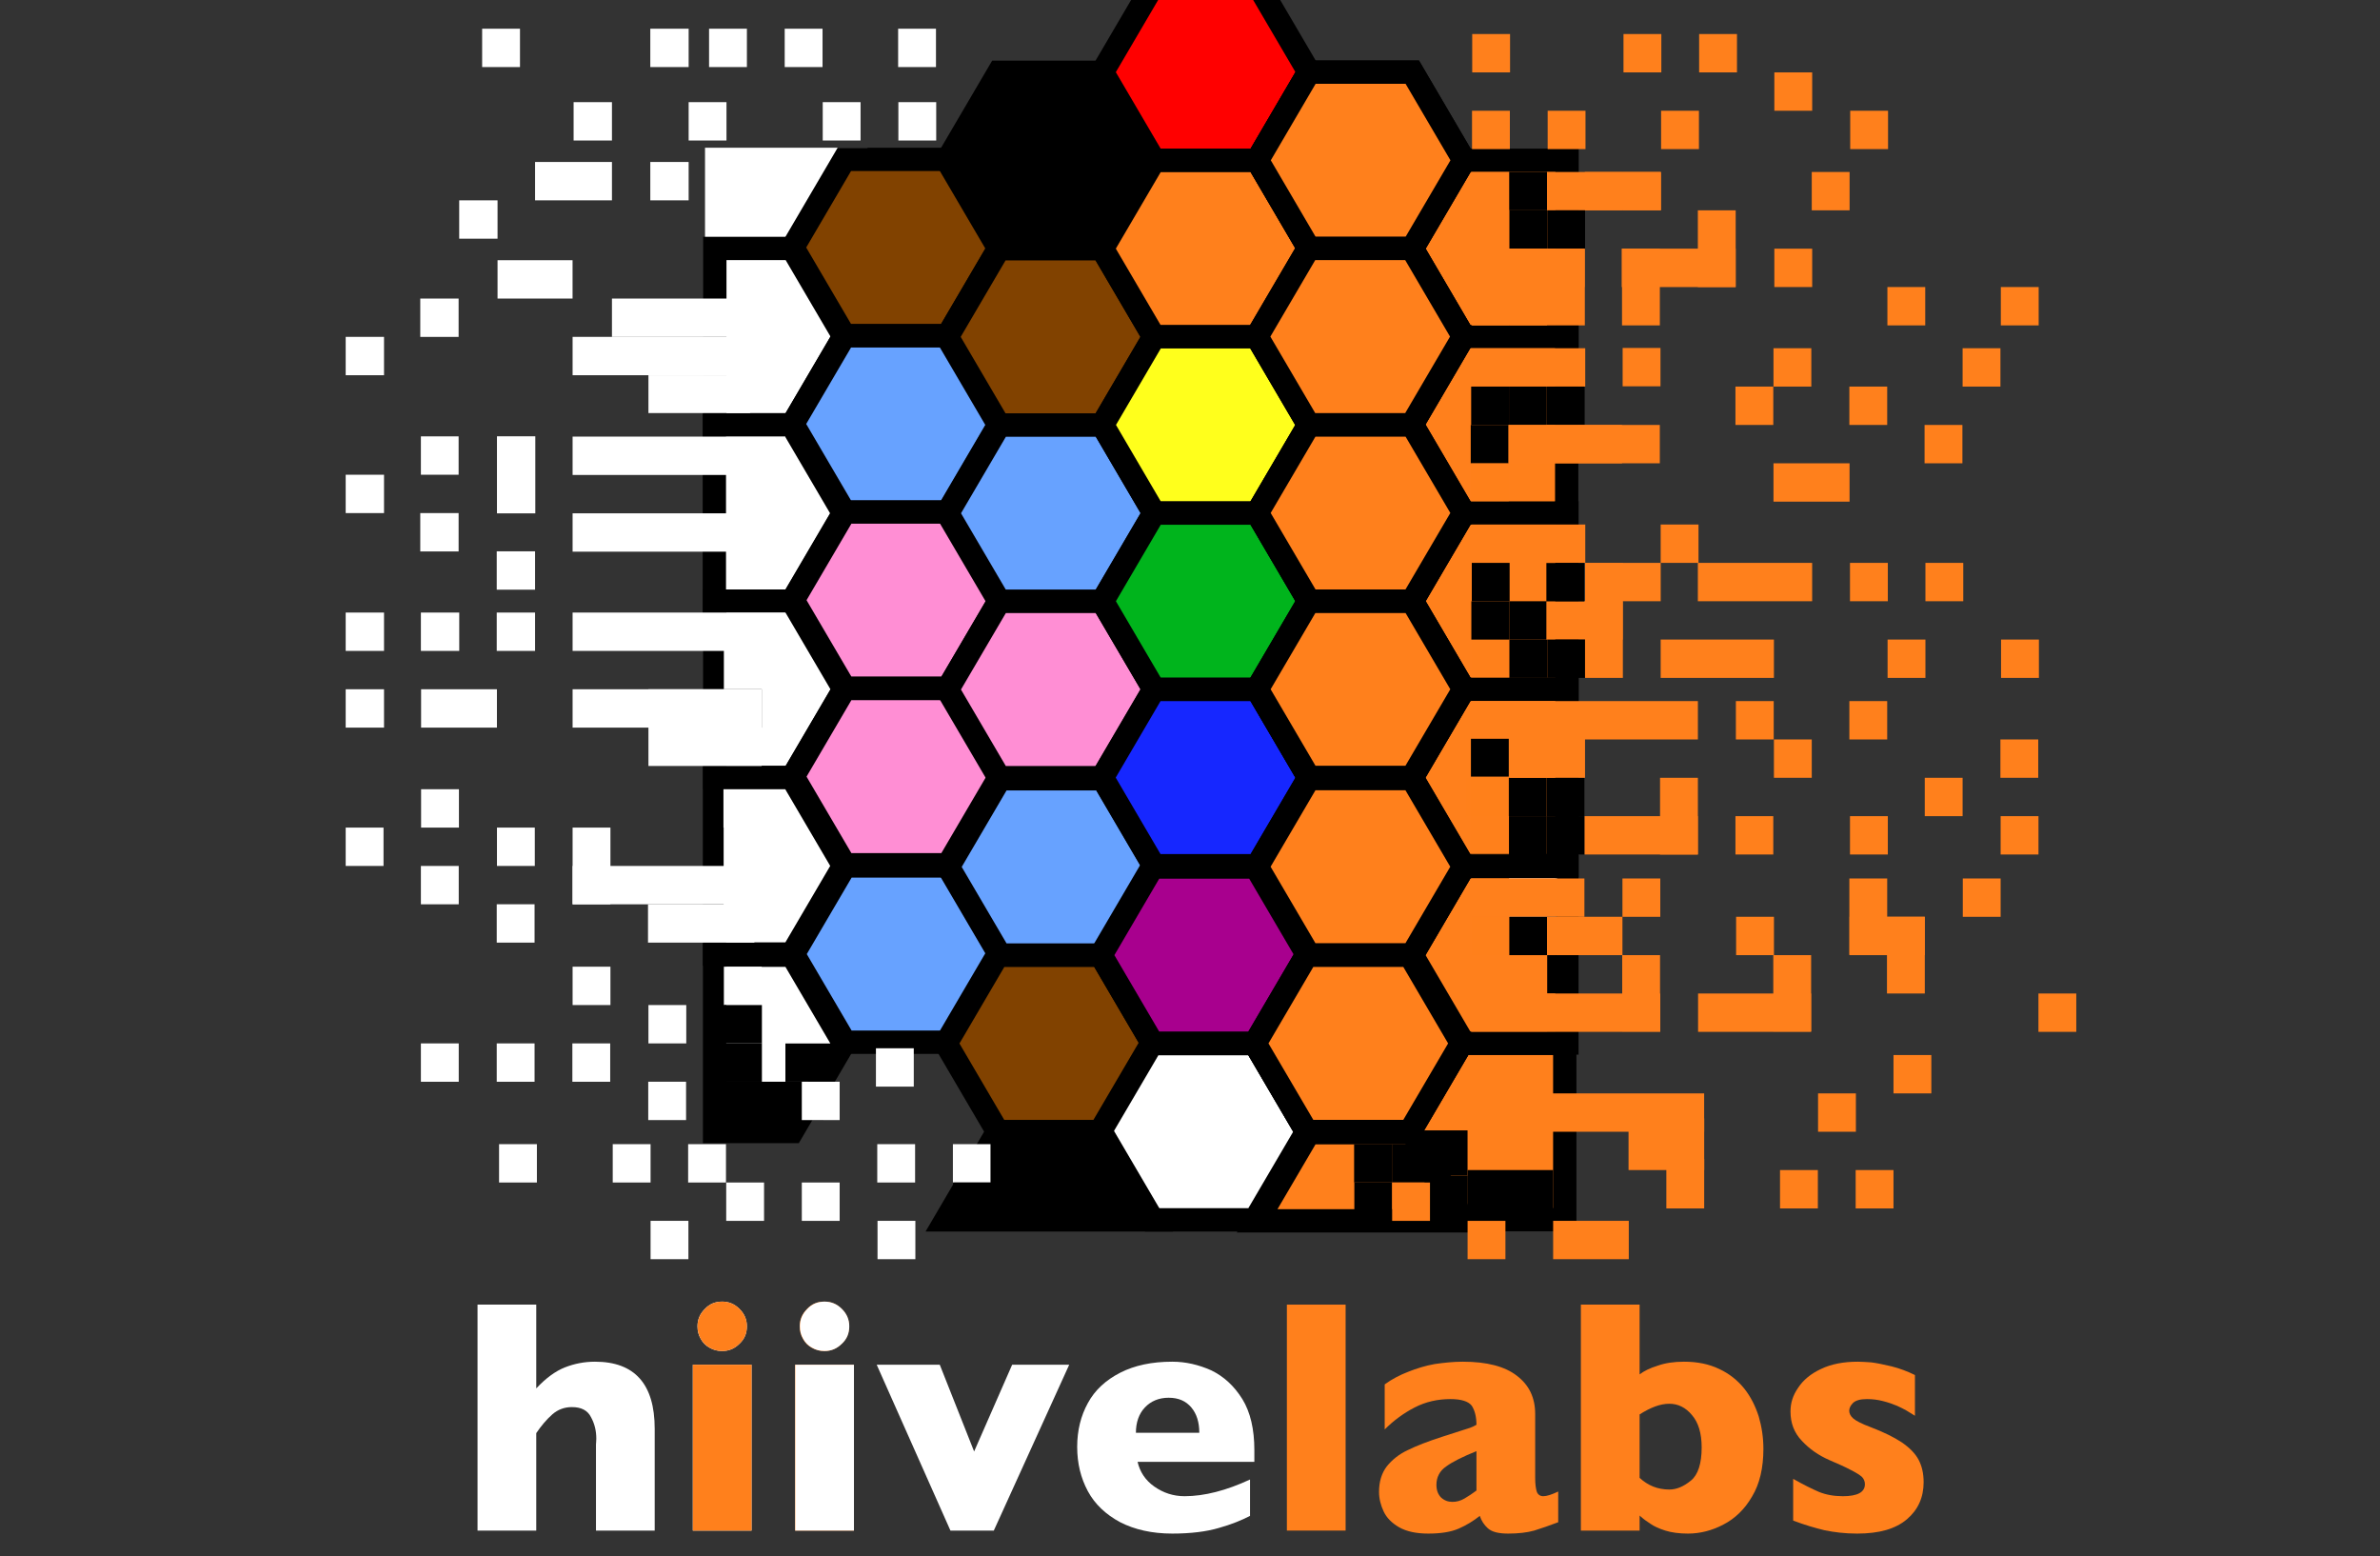 <?xml version="1.0" encoding="UTF-8" standalone="no"?>
<!DOCTYPE svg PUBLIC "-//W3C//DTD SVG 1.1//EN" "http://www.w3.org/Graphics/SVG/1.1/DTD/svg11.dtd">
<svg width="100%" height="100%" viewBox="0 0 612 400" version="1.1" xmlns="http://www.w3.org/2000/svg" xmlns:xlink="http://www.w3.org/1999/xlink" xml:space="preserve" xmlns:serif="http://www.serif.com/" style="fill-rule:evenodd;clip-rule:evenodd;stroke-miterlimit:10;">
    <rect x="0" y="0" width="612" height="400" fill="#333333" stroke="none"/>
    <g id="Layer_1" transform="matrix(1,0,0,1,0,-80)">
        <g transform="matrix(1,0,0,1,3,0)">
            <g>
                <path d="M181.29,120.97L181.29,143.89L201.47,143.89L214.91,120.97L181.29,120.97Z" style="fill:white;fill-rule:nonzero;"/>
            </g>
            <g>
                <path d="M181.29,120.97L181.29,143.89L201.47,143.89L214.91,120.97L181.29,120.97Z" style="fill:none;fill-rule:nonzero;stroke:white;stroke-width:6px;"/>
            </g>
        </g>
        <g>
            <path d="M183.81,189.19L183.81,143.87L203.75,143.87L217.04,166.53L203.75,189.19L183.81,189.19Z" style="fill:white;fill-rule:nonzero;stroke:black;stroke-width:6px;"/>
            <path d="M183.69,234.6L183.69,189.28L203.63,189.28L216.92,211.94L203.63,234.6L183.69,234.6Z" style="fill:white;fill-rule:nonzero;stroke:black;stroke-width:6px;"/>
            <path d="M183.79,279.85L183.79,234.53L203.73,234.53L217.02,257.19L203.73,279.85L183.79,279.85Z" style="fill:white;fill-rule:nonzero;stroke:black;stroke-width:6px;"/>
            <path d="M183.73,325.26L183.73,279.94L203.67,279.94L216.96,302.6L203.67,325.26L183.73,325.26Z" style="fill:white;fill-rule:nonzero;stroke:black;stroke-width:6px;"/>
        </g>
        <path d="M183.75,370.88L183.75,325.56L203.69,325.56L216.98,348.22L203.69,370.88L183.75,370.88Z" style="fill:white;fill-rule:nonzero;stroke:black;stroke-width:6px;"/>
        <path d="M217.12,166.28L203.83,143.63L217.12,120.97L243.69,120.97L256.98,143.63L243.69,166.28L217.12,166.28Z" style="fill:rgb(129,66,0);fill-rule:nonzero;stroke:black;stroke-width:6px;"/>
        <g>
            <path d="M217.12,211.65L203.83,188.99L217.12,166.34L243.69,166.34L256.98,188.99L243.69,211.65L217.12,211.65Z" style="fill:rgb(103,162,255);fill-rule:nonzero;stroke:black;stroke-width:6px;"/>
            <path d="M217.21,256.94L203.92,234.29L217.21,211.63L243.78,211.63L257.07,234.29L243.78,256.94L217.21,256.94Z" style="fill:rgb(255,142,212);fill-rule:nonzero;stroke:black;stroke-width:6px;"/>
            <path d="M217.21,302.31L203.92,279.65L217.21,256.99L243.78,256.99L257.07,279.65L243.78,302.31L217.21,302.31Z" style="fill:rgb(255,142,212);fill-rule:nonzero;stroke:black;stroke-width:6px;"/>
            <path d="M217.27,347.93L203.98,325.27L217.27,302.61L243.84,302.61L257.13,325.27L243.84,347.93L217.27,347.93Z" style="fill:rgb(103,162,255);fill-rule:nonzero;stroke:black;stroke-width:6px;"/>
        </g>
        <path d="M256.85,143.89L243.56,121.24L256.85,98.58L283.42,98.58L296.71,121.24L283.42,143.89L256.85,143.89Z" style="fill-rule:nonzero;stroke:black;stroke-width:6px;"/>
        <path d="M256.85,189.26L243.56,166.6L256.85,143.95L283.42,143.95L296.71,166.6L283.42,189.26L256.85,189.26Z" style="fill:rgb(129,66,0);fill-rule:nonzero;stroke:black;stroke-width:6px;"/>
        <path d="M256.93,234.6L243.64,211.95L256.93,189.29L283.5,189.29L296.79,211.95L283.5,234.6L256.93,234.6Z" style="fill:rgb(103,162,255);fill-rule:nonzero;stroke:black;stroke-width:6px;"/>
        <path d="M256.92,279.92L243.63,257.26L256.92,234.61L283.49,234.61L296.78,257.26L283.49,279.92L256.92,279.92Z" style="fill:rgb(255,142,212);fill-rule:nonzero;stroke:black;stroke-width:6px;"/>
        <path d="M257.11,325.52L243.82,302.86L257.11,280.2L283.69,280.2L296.97,302.86L283.69,325.52L257.11,325.52Z" style="fill:rgb(103,162,255);fill-rule:nonzero;stroke:black;stroke-width:6px;"/>
        <path d="M256.53,370.91L243.24,348.25L256.53,325.59L283.1,325.59L296.39,348.25L283.1,370.91L256.53,370.91Z" style="fill:rgb(129,66,0);fill-rule:nonzero;stroke:black;stroke-width:6px;"/>
        <path d="M296.74,121.21L283.45,98.55L296.74,75.89L323.31,75.89L336.6,98.55L323.31,121.21L296.74,121.21Z" style="fill:rgb(255,0,0);fill-rule:nonzero;stroke:black;stroke-width:6px;"/>
        <path d="M296.74,166.58L283.45,143.92L296.74,121.26L323.31,121.26L336.6,143.92L323.31,166.58L296.74,166.58Z" style="fill:rgb(255,128,28);fill-rule:nonzero;stroke:black;stroke-width:6px;"/>
        <path d="M296.77,211.9L283.49,189.24L296.77,166.58L323.35,166.58L336.64,189.24L323.35,211.9L296.77,211.9Z" style="fill:rgb(255,255,28);fill-rule:nonzero;stroke:black;stroke-width:6px;"/>
        <path d="M296.76,257.21L283.47,234.56L296.76,211.9L323.34,211.9L336.63,234.56L323.34,257.21L296.76,257.21Z" style="fill:rgb(0,180,28);fill-rule:nonzero;stroke:black;stroke-width:6px;"/>
        <path d="M296.37,348.2L283.08,325.54L296.37,302.88L322.94,302.88L336.23,325.54L322.94,348.2L296.37,348.2Z" style="fill:rgb(168,0,142);fill-rule:nonzero;stroke:black;stroke-width:6px;"/>
        <path d="M296.15,393.59L282.86,370.93L296.15,348.28L322.72,348.28L336.01,370.93L322.72,393.59L296.15,393.59Z" style="fill:white;fill-rule:nonzero;stroke:black;stroke-width:6px;"/>
        <path d="M296.7,302.56L283.42,279.9L296.7,257.24L323.28,257.24L336.57,279.9L323.28,302.56L296.7,302.56Z" style="fill:rgb(22,39,255);fill-rule:nonzero;stroke:black;stroke-width:6px;"/>
        <path d="M243.24,393.59L256.53,370.93L283.1,370.93L296.39,393.59L243.24,393.59Z" style="fill-rule:nonzero;stroke:black;stroke-width:6px;"/>
        <rect x="127.94" y="146.89" width="19.29" height="9.86" style="fill:white;"/>
        <rect x="108.07" y="156.75" width="9.86" height="9.86" style="fill:white;"/>
        <rect x="88.89" y="166.6" width="9.86" height="9.86" style="fill:white;"/>
        <rect x="147.24" y="166.6" width="51.08" height="9.86" style="fill:white;"/>
        <rect x="166.74" y="176.46" width="26.15" height="9.73" style="fill:white;"/>
        <rect x="108.23" y="192.18" width="9.7" height="9.86" style="fill:white;"/>
        <rect x="127.79" y="192.16" width="9.86" height="19.81" style="fill:white;"/>
        <rect x="88.89" y="202.04" width="9.86" height="9.86" style="fill:white;"/>
        <rect x="108.07" y="211.9" width="9.86" height="9.86" style="fill:white;"/>
        <rect x="147.24" y="211.96" width="58.45" height="9.86" style="fill:white;"/>
        <rect x="127.73" y="221.73" width="9.86" height="9.86" style="fill:white;"/>
        <rect x="88.89" y="237.47" width="9.86" height="9.86" style="fill:white;"/>
        <rect x="108.23" y="237.47" width="9.86" height="9.86" style="fill:white;"/>
        <rect x="127.73" y="237.47" width="9.86" height="9.86" style="fill:white;"/>
        <rect x="147.24" y="237.47" width="54.7" height="9.86" style="fill:white;"/>
        <rect x="186.14" y="245.43" width="11.17" height="13.71" style="fill:white;"/>
        <rect x="88.89" y="257.19" width="9.86" height="9.86" style="fill:white;"/>
        <rect x="108.28" y="257.19" width="19.5" height="9.86" style="fill:white;"/>
        <rect x="147.24" y="257.19" width="48.52" height="9.86" style="fill:white;"/>
        <rect x="186.14" y="257.19" width="9.73" height="9.86"/>
        <rect x="166.74" y="257.19" width="29.12" height="19.72" style="fill:white;"/>
        <rect x="108.28" y="282.89" width="9.73" height="9.86" style="fill:white;"/>
        <rect x="186.03" y="282.89" width="15.91" height="9.86" style="fill:white;"/>
        <rect x="88.89" y="292.75" width="9.73" height="9.86" style="fill:white;"/>
        <rect x="127.79" y="292.75" width="9.73" height="9.86" style="fill:white;"/>
        <rect x="147.24" y="292.75" width="9.73" height="19.72" style="fill:white;"/>
        <rect x="186.08" y="287.82" width="9.73" height="25.16" style="fill:white;"/>
        <rect x="108.23" y="302.61" width="9.73" height="9.86" style="fill:white;"/>
        <rect x="147.24" y="302.61" width="48.52" height="9.86" style="fill:white;"/>
        <rect x="127.73" y="312.46" width="9.73" height="9.86" style="fill:white;"/>
        <rect x="166.63" y="312.46" width="27.35" height="9.86" style="fill:white;"/>
        <rect x="167.29" y="393.84" width="9.73" height="9.86" style="fill:white;"/>
        <rect x="225.65" y="393.84" width="9.73" height="9.86" style="fill:white;"/>
        <rect x="123.98" y="87.38" width="9.73" height="9.86" style="fill:white;"/>
        <rect x="167.22" y="87.38" width="9.86" height="9.86" style="fill:white;"/>
        <rect x="182.33" y="87.38" width="9.73" height="9.86" style="fill:white;"/>
        <rect x="201.78" y="87.38" width="9.73" height="9.86" style="fill:white;"/>
        <rect x="230.95" y="87.38" width="9.73" height="9.86" style="fill:white;"/>
        <rect x="147.5" y="106.26" width="9.86" height="9.86" style="fill:white;"/>
        <rect x="177.08" y="106.26" width="9.73" height="9.86" style="fill:white;"/>
        <rect x="211.56" y="106.26" width="9.73" height="9.86" style="fill:white;"/>
        <rect x="231.01" y="106.26" width="9.73" height="9.86" style="fill:white;"/>
        <rect x="137.59" y="121.64" width="19.77" height="9.86" style="fill:white;"/>
        <rect x="167.22" y="121.64" width="9.86" height="9.86" style="fill:white;"/>
        <rect x="118.08" y="131.5" width="9.86" height="9.86" style="fill:white;"/>
        <g transform="matrix(1,0,0,1,0,-1)">
            <rect x="182.94" y="131.5" width="9.73" height="9.86" style="fill:white;"/>
        </g>
        <rect x="147.24" y="328.51" width="9.73" height="9.86" style="fill:white;"/>
        <rect x="166.74" y="338.37" width="9.73" height="9.86" style="fill:white;"/>
        <rect x="127.73" y="348.23" width="9.73" height="9.86" style="fill:white;"/>
        <rect x="147.18" y="348.23" width="9.73" height="9.86" style="fill:white;"/>
        <rect x="166.69" y="358.08" width="9.73" height="9.86" style="fill:white;"/>
        <rect x="186.14" y="358.08" width="16.95" height="9.86"/>
        <rect x="225.24" y="349.48" width="9.73" height="9.86" style="fill:white;"/>
        <rect x="128.33" y="374.13" width="9.73" height="9.86" style="fill:white;"/>
        <path d="M138.05,383.99L138.05,374.13" style="fill:none;fill-rule:nonzero;"/>
        <rect x="176.95" y="374.13" width="9.73" height="9.86" style="fill:white;"/>
        <rect x="186.74" y="383.99" width="9.73" height="9.86" style="fill:white;"/>
        <rect x="225.58" y="374.13" width="9.73" height="9.86" style="fill:white;"/>
        <rect x="245.03" y="374.13" width="9.73" height="9.86" style="fill:white;"/>
        <rect x="254.75" y="373.84" width="9.73" height="16.81"/>
        <path d="M138.11,393.84L138.11,383.99" style="fill:none;fill-rule:nonzero;"/>
        <path d="M157.56,383.99L157.56,393.84" style="fill:none;fill-rule:nonzero;"/>
        <rect x="157.56" y="374.13" width="9.73" height="9.86" style="fill:white;"/>
        <rect x="206.18" y="383.99" width="9.73" height="9.86" style="fill:white;"/>
        <rect x="245.08" y="383.99" width="9.73" height="9.86"/>
        <g>
            <path d="M376.38,166.53L363.1,143.87L376.38,121.21L402.96,121.21L402.96,166.53L376.38,166.53Z" style="fill:rgb(255,128,28);fill-rule:nonzero;stroke:black;stroke-width:6px;"/>
            <path d="M375.79,393.54L362.5,370.88L375.79,348.23L402.37,348.23L402.37,393.54L375.79,393.54Z" style="fill:rgb(255,128,28);fill-rule:nonzero;stroke:black;stroke-width:6px;"/>
            <path d="M376.35,302.51L363.06,279.85L376.35,257.19L402.93,257.19L402.93,302.51L376.35,302.51Z" style="fill:rgb(255,128,28);fill-rule:nonzero;stroke:black;stroke-width:6px;"/>
            <path d="M376.36,257.19L363.07,234.53L376.36,211.87L402.93,211.87L402.93,257.19L376.36,257.19Z" style="fill:rgb(255,128,28);fill-rule:nonzero;stroke:black;stroke-width:6px;"/>
            <path d="M376.28,211.85L362.99,189.19L376.28,166.53L402.86,166.53L402.86,211.85L376.28,211.85Z" style="fill:rgb(255,128,28);fill-rule:nonzero;stroke:black;stroke-width:6px;"/>
            <path d="M376.34,348.13L363.06,325.47L376.34,302.81L402.92,302.81L402.92,348.13L376.34,348.13Z" style="fill:rgb(255,128,28);fill-rule:nonzero;stroke:black;stroke-width:6px;"/>
        </g>
        <rect x="378.35" y="124.21" width="9.73" height="9.86" style="fill:rgb(255,128,28);"/>
        <rect x="388.08" y="124.21" width="9.73" height="9.86"/>
        <rect x="407.53" y="124.21" width="9.73" height="9.86" style="fill:rgb(255,128,28);"/>
        <rect x="417.25" y="124.21" width="9.73" height="9.86" style="fill:rgb(255,128,28);"/>
        <rect x="465.88" y="124.21" width="9.73" height="9.86" style="fill:rgb(255,128,28);"/>
        <rect x="378.41" y="134.07" width="9.73" height="9.86" style="fill:rgb(255,128,28);"/>
        <rect x="436.59" y="134.07" width="9.73" height="19.72" style="fill:rgb(255,128,28);"/>
        <rect x="378.3" y="143.93" width="9.73" height="9.86" style="fill:rgb(255,128,28);"/>
        <rect x="417.03" y="143.92" width="29.28" height="9.88" style="fill:rgb(255,128,28);"/>
        <rect x="456.26" y="143.93" width="9.73" height="9.86" style="fill:rgb(255,128,28);"/>
        <rect x="378.35" y="153.79" width="9.73" height="9.86" style="fill:rgb(255,128,28);"/>
        <rect x="397.8" y="124.21" width="29.34" height="9.86" style="fill:rgb(255,128,28);"/>
        <rect x="388.13" y="134.07" width="9.73" height="9.86"/>
        <rect x="397.86" y="134.07" width="9.73" height="9.86"/>
        <rect x="376.5" y="143.93" width="30.97" height="9.86" style="fill:rgb(255,128,28);"/>
        <rect x="388.08" y="153.79" width="9.73" height="9.86" style="fill:rgb(255,128,28);"/>
        <rect x="378.52" y="143.93" width="29.01" height="19.72" style="fill:rgb(255,128,28);"/>
        <rect x="417.09" y="143.93" width="9.73" height="19.72" style="fill:rgb(255,128,28);"/>
        <rect x="485.33" y="153.79" width="9.73" height="9.86" style="fill:rgb(255,128,28);"/>
        <rect x="514.5" y="153.79" width="9.73" height="9.86" style="fill:rgb(255,128,28);"/>
        <rect x="378.24" y="169.52" width="29.39" height="9.86" style="fill:rgb(255,128,28);"/>
        <rect x="417.25" y="169.45" width="9.73" height="9.86" style="fill:rgb(255,128,28);"/>
        <rect x="456.04" y="169.52" width="9.73" height="9.86" style="fill:rgb(255,128,28);"/>
        <rect x="504.67" y="169.52" width="9.73" height="9.86" style="fill:rgb(255,128,28);"/>
        <rect x="378.3" y="179.38" width="9.73" height="9.86"/>
        <rect x="388.02" y="179.38" width="9.73" height="9.86"/>
        <rect x="397.75" y="179.38" width="9.73" height="9.86"/>
        <rect x="475.55" y="179.38" width="9.73" height="9.86" style="fill:rgb(255,128,28);"/>
        <rect x="378.19" y="189.24" width="9.73" height="9.86"/>
        <rect x="397.64" y="189.24" width="9.73" height="9.86" style="fill:rgb(255,128,28);"/>
        <rect x="407.36" y="189.24" width="9.73" height="9.86" style="fill:rgb(255,128,28);"/>
        <rect x="387.91" y="189.24" width="38.9" height="9.86" style="fill:rgb(255,128,28);"/>
        <rect x="494.89" y="189.24" width="9.73" height="9.86" style="fill:rgb(255,128,28);"/>
        <rect x="378.24" y="199.1" width="9.73" height="9.86" style="fill:rgb(255,128,28);fill-opacity:0.32;"/>
        <rect x="378.3" y="199.1" width="21.51" height="9.86" style="fill:rgb(255,128,28);fill-opacity:0.32;"/>
        <rect x="456.04" y="199.1" width="19.56" height="9.86" style="fill:rgb(255,128,28);"/>
        <rect x="378.41" y="214.84" width="29.23" height="9.86" style="fill:rgb(255,128,28);"/>
        <rect x="378.46" y="224.7" width="9.73" height="9.86" style="fill:rgb(255,128,28);fill-opacity:0.32;"/>
        <rect x="378.35" y="234.56" width="9.73" height="9.86" style="fill:rgb(255,128,28);fill-opacity:0.32;"/>
        <rect x="388.08" y="234.56" width="9.73" height="9.86"/>
        <rect x="378.41" y="244.41" width="9.73" height="9.86" style="fill:rgb(255,128,28);fill-opacity:0.32;"/>
        <rect x="388.13" y="244.41" width="9.73" height="9.86"/>
        <rect x="378.3" y="260.23" width="58.3" height="9.86" style="fill:rgb(255,128,28);"/>
        <rect x="378.35" y="270.09" width="9.73" height="9.86" style="fill:rgb(255,128,28);fill-opacity:0.32;"/>
        <rect x="376.85" y="279.95" width="11.11" height="9.86" style="fill:rgb(255,128,28);fill-opacity:0.32;"/>
        <rect x="387.97" y="279.95" width="9.73" height="9.86"/>
        <rect x="378.3" y="279.95" width="9.73" height="19.72" style="fill:rgb(255,128,28);fill-opacity:0.32;"/>
        <rect x="388.02" y="289.81" width="9.73" height="9.86"/>
        <rect x="427.03" y="214.84" width="9.73" height="9.86" style="fill:rgb(255,128,28);"/>
        <rect x="407.64" y="224.7" width="19.4" height="9.86" style="fill:rgb(255,128,28);"/>
        <rect x="436.59" y="224.7" width="29.39" height="9.86" style="fill:rgb(255,128,28);"/>
        <rect x="475.71" y="224.7" width="9.73" height="9.86" style="fill:rgb(255,128,28);"/>
        <rect x="495.11" y="224.7" width="9.73" height="9.86" style="fill:rgb(255,128,28);"/>
        <rect x="397.64" y="234.56" width="19.61" height="9.86" style="fill:rgb(255,128,28);"/>
        <rect x="397.86" y="244.41" width="9.73" height="9.86"/>
        <rect x="407.58" y="224.73" width="9.73" height="29.54" style="fill:rgb(255,128,28);"/>
        <rect x="427.03" y="244.41" width="29.12" height="9.86" style="fill:rgb(255,128,28);"/>
        <rect x="485.38" y="244.41" width="9.73" height="9.86" style="fill:rgb(255,128,28);"/>
        <rect x="514.56" y="244.41" width="9.73" height="9.86" style="fill:rgb(255,128,28);"/>
        <rect x="446.37" y="260.23" width="9.73" height="9.86" style="fill:rgb(255,128,28);"/>
        <rect x="475.55" y="260.23" width="9.73" height="9.86" style="fill:rgb(255,128,28);"/>
        <rect x="456.15" y="270.09" width="9.73" height="9.86" style="fill:rgb(255,128,28);"/>
        <rect x="397.69" y="279.95" width="9.73" height="9.86"/>
        <rect x="426.87" y="279.95" width="9.73" height="19.72" style="fill:rgb(255,128,28);"/>
        <rect x="446.26" y="289.81" width="9.73" height="9.86" style="fill:rgb(255,128,28);"/>
        <rect x="494.94" y="279.95" width="9.73" height="9.86" style="fill:rgb(255,128,28);"/>
        <rect x="514.39" y="270.09" width="9.73" height="9.86" style="fill:rgb(255,128,28);"/>
        <rect x="397.75" y="289.81" width="9.73" height="9.86"/>
        <rect x="407.47" y="289.81" width="29.12" height="9.86" style="fill:rgb(255,128,28);"/>
        <rect x="514.45" y="289.81" width="9.73" height="9.86" style="fill:rgb(255,128,28);"/>
        <rect x="388.04" y="305.83" width="12.36" height="9.86" style="fill:white;"/>
        <rect x="417.2" y="305.83" width="9.73" height="9.86" style="fill:rgb(255,128,28);"/>
        <rect x="378.35" y="305.83" width="29.07" height="9.86" style="fill:rgb(255,128,28);"/>
        <rect x="475.55" y="305.83" width="9.73" height="19.64" style="fill:rgb(255,128,28);"/>
        <rect x="504.72" y="305.83" width="9.73" height="9.86" style="fill:rgb(255,128,28);"/>
        <rect x="378.35" y="315.68" width="9.73" height="9.86" style="fill:rgb(255,128,28);fill-opacity:0.32;"/>
        <rect x="388.11" y="315.68" width="12.36" height="9.86"/>
        <rect x="397.8" y="315.68" width="19.4" height="9.86" style="fill:rgb(255,128,28);"/>
        <rect x="446.43" y="315.68" width="9.73" height="9.86" style="fill:rgb(255,128,28);"/>
        <rect x="475.6" y="315.68" width="19.34" height="9.86" style="fill:rgb(255,128,28);"/>
        <rect x="387.97" y="325.54" width="12.36" height="9.86"/>
        <rect x="417.14" y="325.54" width="9.73" height="19.61" style="fill:rgb(255,128,28);"/>
        <rect x="455.99" y="325.54" width="9.73" height="19.61" style="fill:rgb(255,128,28);"/>
        <rect x="485.22" y="315.68" width="9.73" height="19.72" style="fill:rgb(255,128,28);"/>
        <rect x="436.65" y="335.4" width="29.07" height="9.86" style="fill:rgb(255,128,28);"/>
        <rect x="524.17" y="335.4" width="9.73" height="9.86" style="fill:rgb(255,128,28);"/>
        <rect x="486.9" y="351.22" width="9.73" height="9.86" style="fill:rgb(255,128,28);"/>
        <rect x="383.76" y="361.08" width="54.45" height="9.86" style="fill:rgb(255,128,28);"/>
        <rect x="467.5" y="361.08" width="9.73" height="9.86" style="fill:rgb(255,128,28);"/>
        <rect x="418.77" y="367.5" width="19.45" height="13.29" style="fill:rgb(255,128,28);"/>
        <rect x="428.49" y="377.93" width="9.73" height="12.72" style="fill:rgb(255,128,28);"/>
        <rect x="457.72" y="380.79" width="9.73" height="9.86" style="fill:rgb(255,128,28);"/>
        <rect x="477.17" y="380.79" width="9.73" height="9.86" style="fill:rgb(255,128,28);"/>
        <rect x="378.57" y="88.75" width="9.73" height="9.86" style="fill:rgb(255,128,28);"/>
        <rect x="417.47" y="88.75" width="9.73" height="9.86" style="fill:rgb(255,128,28);"/>
        <rect x="436.92" y="88.75" width="9.73" height="9.86" style="fill:rgb(255,128,28);"/>
        <rect x="456.26" y="98.61" width="9.73" height="9.86" style="fill:rgb(255,128,28);"/>
        <rect x="378.52" y="108.47" width="9.73" height="9.86" style="fill:rgb(255,128,28);"/>
        <rect x="397.97" y="108.47" width="9.73" height="9.86" style="fill:rgb(255,128,28);"/>
        <rect x="427.14" y="108.47" width="9.73" height="9.86" style="fill:rgb(255,128,28);"/>
        <rect x="475.77" y="108.47" width="9.73" height="9.86" style="fill:rgb(255,128,28);"/>
        <g>
            <g>
                <path d="M336.58,143.87L323.3,121.21L336.58,98.55L363.16,98.55L376.45,121.21L363.16,143.87L336.58,143.87Z" style="fill:rgb(255,128,28);fill-rule:nonzero;stroke:black;stroke-width:6px;"/>
                <path d="M335.99,370.88L322.7,348.23L335.99,325.57L362.57,325.57L375.85,348.23L362.57,370.88L335.99,370.88Z" style="fill:rgb(255,128,28);fill-rule:nonzero;stroke:black;stroke-width:6px;"/>
                <path d="M336.55,279.85L323.26,257.19L336.55,234.53L363.12,234.53L376.41,257.19L363.12,279.85L336.55,279.85Z" style="fill:rgb(255,128,28);fill-rule:nonzero;stroke:black;stroke-width:6px;"/>
                <path d="M336.56,234.53L323.27,211.87L336.56,189.21L363.13,189.21L376.42,211.87L363.13,234.53L336.56,234.53Z" style="fill:rgb(255,128,28);fill-rule:nonzero;stroke:black;stroke-width:6px;"/>
                <path d="M336.48,189.19L323.19,166.53L336.48,143.87L363.06,143.87L376.34,166.53L363.06,189.19L336.48,189.19Z" style="fill:rgb(255,128,28);fill-rule:nonzero;stroke:black;stroke-width:6px;"/>
                <path d="M336.54,325.47L323.25,302.81L336.54,280.15L363.12,280.15L376.4,302.81L363.12,325.47L336.54,325.47Z" style="fill:rgb(255,128,28);fill-rule:nonzero;stroke:black;stroke-width:6px;"/>
            </g>
            <path d="M336.58,143.87L323.3,121.21L336.58,98.55L363.16,98.55L376.45,121.21L363.16,143.87L336.58,143.87Z" style="fill:rgb(255,128,28);fill-rule:nonzero;stroke:black;stroke-width:6px;"/>
            <path d="M335.99,370.88L322.7,348.23L335.99,325.57L362.57,325.57L375.85,348.23L362.57,370.88L335.99,370.88Z" style="fill:rgb(255,128,28);fill-rule:nonzero;stroke:black;stroke-width:6px;"/>
            <path d="M336.55,279.85L323.26,257.19L336.55,234.53L363.12,234.53L376.41,257.19L363.12,279.85L336.55,279.85Z" style="fill:rgb(255,128,28);fill-rule:nonzero;stroke:black;stroke-width:6px;"/>
            <path d="M336.56,234.53L323.27,211.87L336.56,189.21L363.13,189.21L376.42,211.87L363.13,234.53L336.56,234.53Z" style="fill:rgb(255,128,28);fill-rule:nonzero;stroke:black;stroke-width:6px;"/>
            <path d="M336.48,189.19L323.19,166.53L336.48,143.87L363.06,143.87L376.34,166.53L363.06,189.19L336.48,189.19Z" style="fill:rgb(255,128,28);fill-rule:nonzero;stroke:black;stroke-width:6px;"/>
            <path d="M336.54,325.47L323.25,302.81L336.54,280.15L363.12,280.15L376.4,302.81L363.12,325.47L336.54,325.47Z" style="fill:rgb(255,128,28);fill-rule:nonzero;stroke:black;stroke-width:6px;"/>
            <path d="M323.26,393.84L336.55,371.19L363.12,371.19L376.41,393.84L323.26,393.84Z" style="fill:rgb(255,128,28);fill-rule:nonzero;stroke:black;stroke-width:6px;"/>
        </g>
        <rect x="348.2" y="374.13" width="9.73" height="9.86"/>
        <rect x="348.26" y="383.99" width="9.73" height="9.86"/>
        <rect x="377.38" y="393.84" width="9.73" height="9.86" style="fill:rgb(255,128,28);"/>
        <rect x="399.38" y="393.84" width="19.45" height="9.86" style="fill:rgb(255,128,28);"/>
        <rect x="366.3" y="382.22" width="11.13" height="11.63"/>
        <rect x="366.24" y="370.59" width="11.13" height="11.63"/>
        <rect x="377.38" y="380.79" width="22" height="13.05"/>
        <rect x="357.93" y="374.13" width="9.73" height="9.86"/>
        <rect x="357.98" y="383.99" width="9.73" height="9.86" style="fill:rgb(255,128,28);"/>
        <rect x="446.26" y="179.38" width="9.73" height="9.86" style="fill:rgb(255,128,28);"/>
        <rect x="378.46" y="224.7" width="9.73" height="9.86"/>
        <rect x="378.35" y="234.56" width="9.73" height="9.86"/>
        <rect x="378.24" y="269.92" width="9.73" height="9.73"/>
        <rect x="388.13" y="260.5" width="19.45" height="19.45" style="fill:rgb(255,128,28);"/>
        <rect x="475.71" y="289.81" width="9.73" height="9.86" style="fill:rgb(255,128,28);"/>
        <rect x="397.64" y="224.73" width="9.73" height="9.86"/>
        <rect x="182.94" y="121.64" width="9.73" height="9.86" style="fill:white;"/>
        <rect x="192.66" y="121.64" width="9.73" height="9.86" style="fill:white;"/>
        <rect x="157.36" y="156.75" width="44.58" height="9.86" style="fill:white;"/>
        <rect x="201.96" y="348.25" width="12.2" height="9.83"/>
        <rect x="202.02" y="358.08" width="9.73" height="9.86"/>
        <rect x="206.18" y="358.08" width="9.73" height="9.86" style="fill:white;"/>
        <rect x="186.14" y="328.51" width="9.73" height="9.86" style="fill:white;"/>
        <rect x="186.19" y="338.37" width="9.73" height="9.86"/>
        <rect x="186.19" y="348.23" width="9.73" height="9.86"/>
        <rect x="147.24" y="192.24" width="54.7" height="9.86" style="fill:white;"/>
        <rect x="108.23" y="348.23" width="9.73" height="9.86" style="fill:white;"/>
        <rect x="378.24" y="325.54" width="19.61" height="19.61" style="fill:rgb(255,128,28);"/>
        <rect x="378.3" y="335.4" width="48.63" height="9.86" style="fill:rgb(255,128,28);"/>
        <g transform="matrix(0.65,0,0,0.65,20,147)">
            <g transform="matrix(1,0,0,1,150.748,502.259)">
                <g transform="matrix(132,0,0,132,0,0)">
                    <path d="M0.587,-0L0.411,-0L0.411,-0.258C0.411,-0.26 0.412,-0.269 0.412,-0.275C0.412,-0.299 0.407,-0.32 0.396,-0.34C0.386,-0.36 0.367,-0.37 0.339,-0.37C0.317,-0.37 0.297,-0.363 0.28,-0.348C0.263,-0.333 0.247,-0.314 0.232,-0.292L0.232,-0L0.056,-0L0.056,-0.677L0.232,-0.677L0.232,-0.426C0.261,-0.457 0.29,-0.478 0.318,-0.489C0.346,-0.5 0.376,-0.506 0.408,-0.506C0.527,-0.506 0.587,-0.439 0.587,-0.305L0.587,-0Z" style="fill:white;fill-rule:nonzero;"/>
                </g>
                <g transform="matrix(132,0,0,132,83.982,0)">
                    <path d="M0.227,-0.612C0.227,-0.591 0.22,-0.574 0.205,-0.56C0.19,-0.545 0.173,-0.538 0.153,-0.538C0.139,-0.538 0.127,-0.541 0.115,-0.548C0.104,-0.554 0.095,-0.563 0.089,-0.574C0.082,-0.586 0.079,-0.598 0.079,-0.612C0.079,-0.632 0.086,-0.649 0.101,-0.664C0.115,-0.679 0.132,-0.686 0.153,-0.686C0.173,-0.686 0.19,-0.679 0.205,-0.664C0.22,-0.649 0.227,-0.632 0.227,-0.612ZM0.241,-0L0.065,-0L0.065,-0.497L0.241,-0.497L0.241,-0Z" style="fill:white;fill-rule:nonzero;"/>
                </g>
            </g>
            <g transform="matrix(1,0,0,1,234.748,502.259)">
                <g transform="matrix(132,0,0,132,0,0)">
                    <path d="M0.227,-0.612C0.227,-0.591 0.22,-0.574 0.205,-0.56C0.19,-0.545 0.173,-0.538 0.153,-0.538C0.139,-0.538 0.127,-0.541 0.115,-0.548C0.104,-0.554 0.095,-0.563 0.089,-0.574C0.082,-0.586 0.079,-0.598 0.079,-0.612C0.079,-0.632 0.086,-0.649 0.101,-0.664C0.115,-0.679 0.132,-0.686 0.153,-0.686C0.173,-0.686 0.19,-0.679 0.205,-0.664C0.22,-0.649 0.227,-0.632 0.227,-0.612ZM0.241,-0L0.065,-0L0.065,-0.497L0.241,-0.497L0.241,-0Z" style="fill:rgb(255,128,28);fill-rule:nonzero;"/>
                </g>
                <g transform="matrix(132,0,0,132,40.412,0)">
                    <path d="M0.227,-0.612C0.227,-0.591 0.22,-0.574 0.205,-0.56C0.19,-0.545 0.173,-0.538 0.153,-0.538C0.139,-0.538 0.127,-0.541 0.115,-0.548C0.104,-0.554 0.095,-0.563 0.089,-0.574C0.082,-0.586 0.079,-0.598 0.079,-0.612C0.079,-0.632 0.086,-0.649 0.101,-0.664C0.115,-0.679 0.132,-0.686 0.153,-0.686C0.173,-0.686 0.19,-0.679 0.205,-0.664C0.22,-0.649 0.227,-0.632 0.227,-0.612ZM0.241,-0L0.065,-0L0.065,-0.497L0.241,-0.497L0.241,-0Z" style="fill:rgb(255,128,28);fill-rule:nonzero;"/>
                </g>
            </g>
            <g transform="matrix(1,0,0,1,275.248,502.259)">
                <g transform="matrix(132,0,0,132,0,0)">
                    <path d="M0.227,-0.612C0.227,-0.591 0.22,-0.574 0.205,-0.56C0.19,-0.545 0.173,-0.538 0.153,-0.538C0.139,-0.538 0.127,-0.541 0.115,-0.548C0.104,-0.554 0.095,-0.563 0.089,-0.574C0.082,-0.586 0.079,-0.598 0.079,-0.612C0.079,-0.632 0.086,-0.649 0.101,-0.664C0.115,-0.679 0.132,-0.686 0.153,-0.686C0.173,-0.686 0.19,-0.679 0.205,-0.664C0.22,-0.649 0.227,-0.632 0.227,-0.612ZM0.241,-0L0.065,-0L0.065,-0.497L0.241,-0.497L0.241,-0Z" style="fill:white;fill-rule:nonzero;"/>
                </g>
                <g transform="matrix(132,0,0,132,40.412,0)">
                    <path d="M0.58,-0.497L0.354,-0L0.224,-0L0.003,-0.497L0.192,-0.497L0.295,-0.237L0.409,-0.497L0.58,-0.497Z" style="fill:white;fill-rule:nonzero;"/>
                </g>
                <g transform="matrix(132,0,0,132,115.5,0)">
                    <path d="M0.566,-0.206L0.216,-0.206C0.223,-0.176 0.239,-0.151 0.266,-0.132C0.293,-0.113 0.323,-0.103 0.357,-0.103C0.416,-0.103 0.482,-0.12 0.553,-0.153L0.553,-0.044C0.528,-0.031 0.496,-0.018 0.46,-0.008C0.423,0.003 0.376,0.009 0.32,0.009C0.259,0.009 0.207,-0.003 0.164,-0.025C0.121,-0.048 0.088,-0.079 0.067,-0.118C0.046,-0.157 0.035,-0.201 0.035,-0.251C0.035,-0.3 0.046,-0.344 0.067,-0.382C0.088,-0.421 0.121,-0.451 0.164,-0.473C0.207,-0.495 0.259,-0.506 0.32,-0.506C0.36,-0.506 0.399,-0.497 0.437,-0.48C0.474,-0.462 0.505,-0.434 0.53,-0.394C0.554,-0.355 0.566,-0.304 0.566,-0.241L0.566,-0.206ZM0.401,-0.293C0.401,-0.325 0.393,-0.35 0.377,-0.369C0.361,-0.388 0.339,-0.398 0.309,-0.398C0.28,-0.398 0.256,-0.388 0.238,-0.369C0.22,-0.35 0.211,-0.324 0.211,-0.293L0.401,-0.293Z" style="fill:white;fill-rule:nonzero;"/>
                </g>
            </g>
            <g transform="matrix(1,0,0,1,469.748,502.259)">
                <g transform="matrix(132,0,0,132,0,0)">
                    <rect x="0.065" y="-0.677" width="0.176" height="0.677" style="fill:rgb(255,128,28);"/>
                </g>
                <g transform="matrix(132,0,0,132,40.412,0)">
                    <path d="M0.572,-0.025C0.546,-0.015 0.522,-0.007 0.5,-0C0.479,0.006 0.452,0.009 0.422,0.009C0.393,0.009 0.373,0.004 0.361,-0.007C0.35,-0.017 0.342,-0.029 0.337,-0.044C0.318,-0.029 0.297,-0.016 0.274,-0.006C0.251,0.004 0.221,0.009 0.183,0.009C0.147,0.009 0.118,0.003 0.095,-0.01C0.073,-0.023 0.058,-0.038 0.049,-0.057C0.04,-0.076 0.035,-0.096 0.035,-0.116C0.035,-0.147 0.043,-0.172 0.058,-0.192C0.074,-0.212 0.095,-0.229 0.121,-0.241C0.147,-0.254 0.181,-0.267 0.224,-0.281C0.249,-0.289 0.267,-0.295 0.28,-0.299C0.292,-0.303 0.301,-0.306 0.308,-0.308C0.314,-0.31 0.32,-0.313 0.327,-0.317C0.327,-0.341 0.322,-0.36 0.313,-0.374C0.303,-0.387 0.282,-0.394 0.249,-0.394C0.211,-0.394 0.175,-0.386 0.142,-0.369C0.109,-0.352 0.079,-0.33 0.052,-0.303L0.052,-0.438C0.074,-0.454 0.097,-0.466 0.123,-0.476C0.148,-0.486 0.174,-0.494 0.202,-0.499C0.23,-0.503 0.258,-0.506 0.286,-0.506C0.358,-0.506 0.412,-0.492 0.448,-0.464C0.485,-0.436 0.503,-0.398 0.503,-0.349L0.503,-0.157C0.503,-0.139 0.505,-0.125 0.508,-0.116C0.511,-0.108 0.518,-0.103 0.527,-0.103C0.538,-0.103 0.553,-0.108 0.572,-0.117L0.572,-0.025ZM0.327,-0.12L0.327,-0.238C0.285,-0.221 0.255,-0.206 0.236,-0.192C0.217,-0.179 0.207,-0.16 0.207,-0.137C0.207,-0.121 0.212,-0.108 0.221,-0.099C0.231,-0.09 0.242,-0.086 0.255,-0.086C0.267,-0.086 0.279,-0.089 0.291,-0.096C0.303,-0.103 0.315,-0.111 0.327,-0.12Z" style="fill:rgb(255,128,28);fill-rule:nonzero;"/>
                </g>
                <g transform="matrix(132,0,0,132,117.627,0)">
                    <path d="M0.602,-0.245C0.602,-0.188 0.591,-0.14 0.568,-0.102C0.546,-0.064 0.517,-0.036 0.482,-0.018C0.448,-0 0.412,0.009 0.376,0.009C0.35,0.009 0.327,0.006 0.308,-0C0.289,-0.006 0.274,-0.013 0.264,-0.02C0.253,-0.027 0.242,-0.035 0.231,-0.045L0.231,-0L0.055,-0L0.055,-0.677L0.231,-0.677L0.231,-0.468C0.244,-0.478 0.262,-0.487 0.285,-0.494C0.307,-0.502 0.334,-0.506 0.364,-0.506C0.404,-0.506 0.439,-0.499 0.47,-0.484C0.5,-0.47 0.525,-0.45 0.545,-0.425C0.564,-0.401 0.578,-0.373 0.588,-0.342C0.597,-0.311 0.602,-0.279 0.602,-0.245ZM0.417,-0.249C0.417,-0.292 0.407,-0.324 0.388,-0.346C0.369,-0.369 0.346,-0.38 0.32,-0.38C0.293,-0.38 0.264,-0.369 0.231,-0.348L0.231,-0.158C0.256,-0.135 0.285,-0.123 0.32,-0.123C0.342,-0.123 0.363,-0.132 0.385,-0.15C0.406,-0.167 0.417,-0.201 0.417,-0.249Z" style="fill:rgb(255,128,28);fill-rule:nonzero;"/>
                </g>
                <g transform="matrix(132,0,0,132,201.738,0)">
                    <path d="M0.445,-0.145C0.445,-0.099 0.428,-0.062 0.395,-0.034C0.361,-0.005 0.312,0.009 0.246,0.009C0.209,0.009 0.177,0.005 0.148,-0.001C0.119,-0.008 0.088,-0.017 0.054,-0.03L0.054,-0.155C0.084,-0.138 0.11,-0.125 0.131,-0.116C0.153,-0.107 0.177,-0.103 0.203,-0.103C0.247,-0.103 0.269,-0.115 0.269,-0.139C0.269,-0.147 0.266,-0.155 0.26,-0.161C0.253,-0.167 0.242,-0.174 0.226,-0.182C0.211,-0.19 0.189,-0.2 0.163,-0.211C0.131,-0.225 0.103,-0.244 0.08,-0.269C0.057,-0.293 0.046,-0.322 0.046,-0.357C0.046,-0.382 0.053,-0.405 0.069,-0.428C0.084,-0.451 0.107,-0.47 0.137,-0.484C0.168,-0.499 0.205,-0.506 0.248,-0.506C0.258,-0.506 0.272,-0.505 0.288,-0.504C0.304,-0.502 0.324,-0.498 0.349,-0.492C0.373,-0.486 0.397,-0.477 0.419,-0.466L0.419,-0.344C0.409,-0.35 0.4,-0.356 0.393,-0.36C0.386,-0.364 0.376,-0.369 0.365,-0.374C0.353,-0.379 0.339,-0.384 0.323,-0.388C0.308,-0.392 0.292,-0.394 0.275,-0.394C0.255,-0.394 0.241,-0.39 0.233,-0.382C0.226,-0.375 0.222,-0.367 0.222,-0.359C0.222,-0.351 0.226,-0.343 0.234,-0.336C0.242,-0.329 0.259,-0.32 0.286,-0.31C0.325,-0.295 0.356,-0.28 0.38,-0.264C0.403,-0.248 0.42,-0.231 0.43,-0.212C0.44,-0.193 0.445,-0.171 0.445,-0.145Z" style="fill:rgb(255,128,28);fill-rule:nonzero;"/>
                </g>
            </g>
        </g>
    </g>
</svg>
